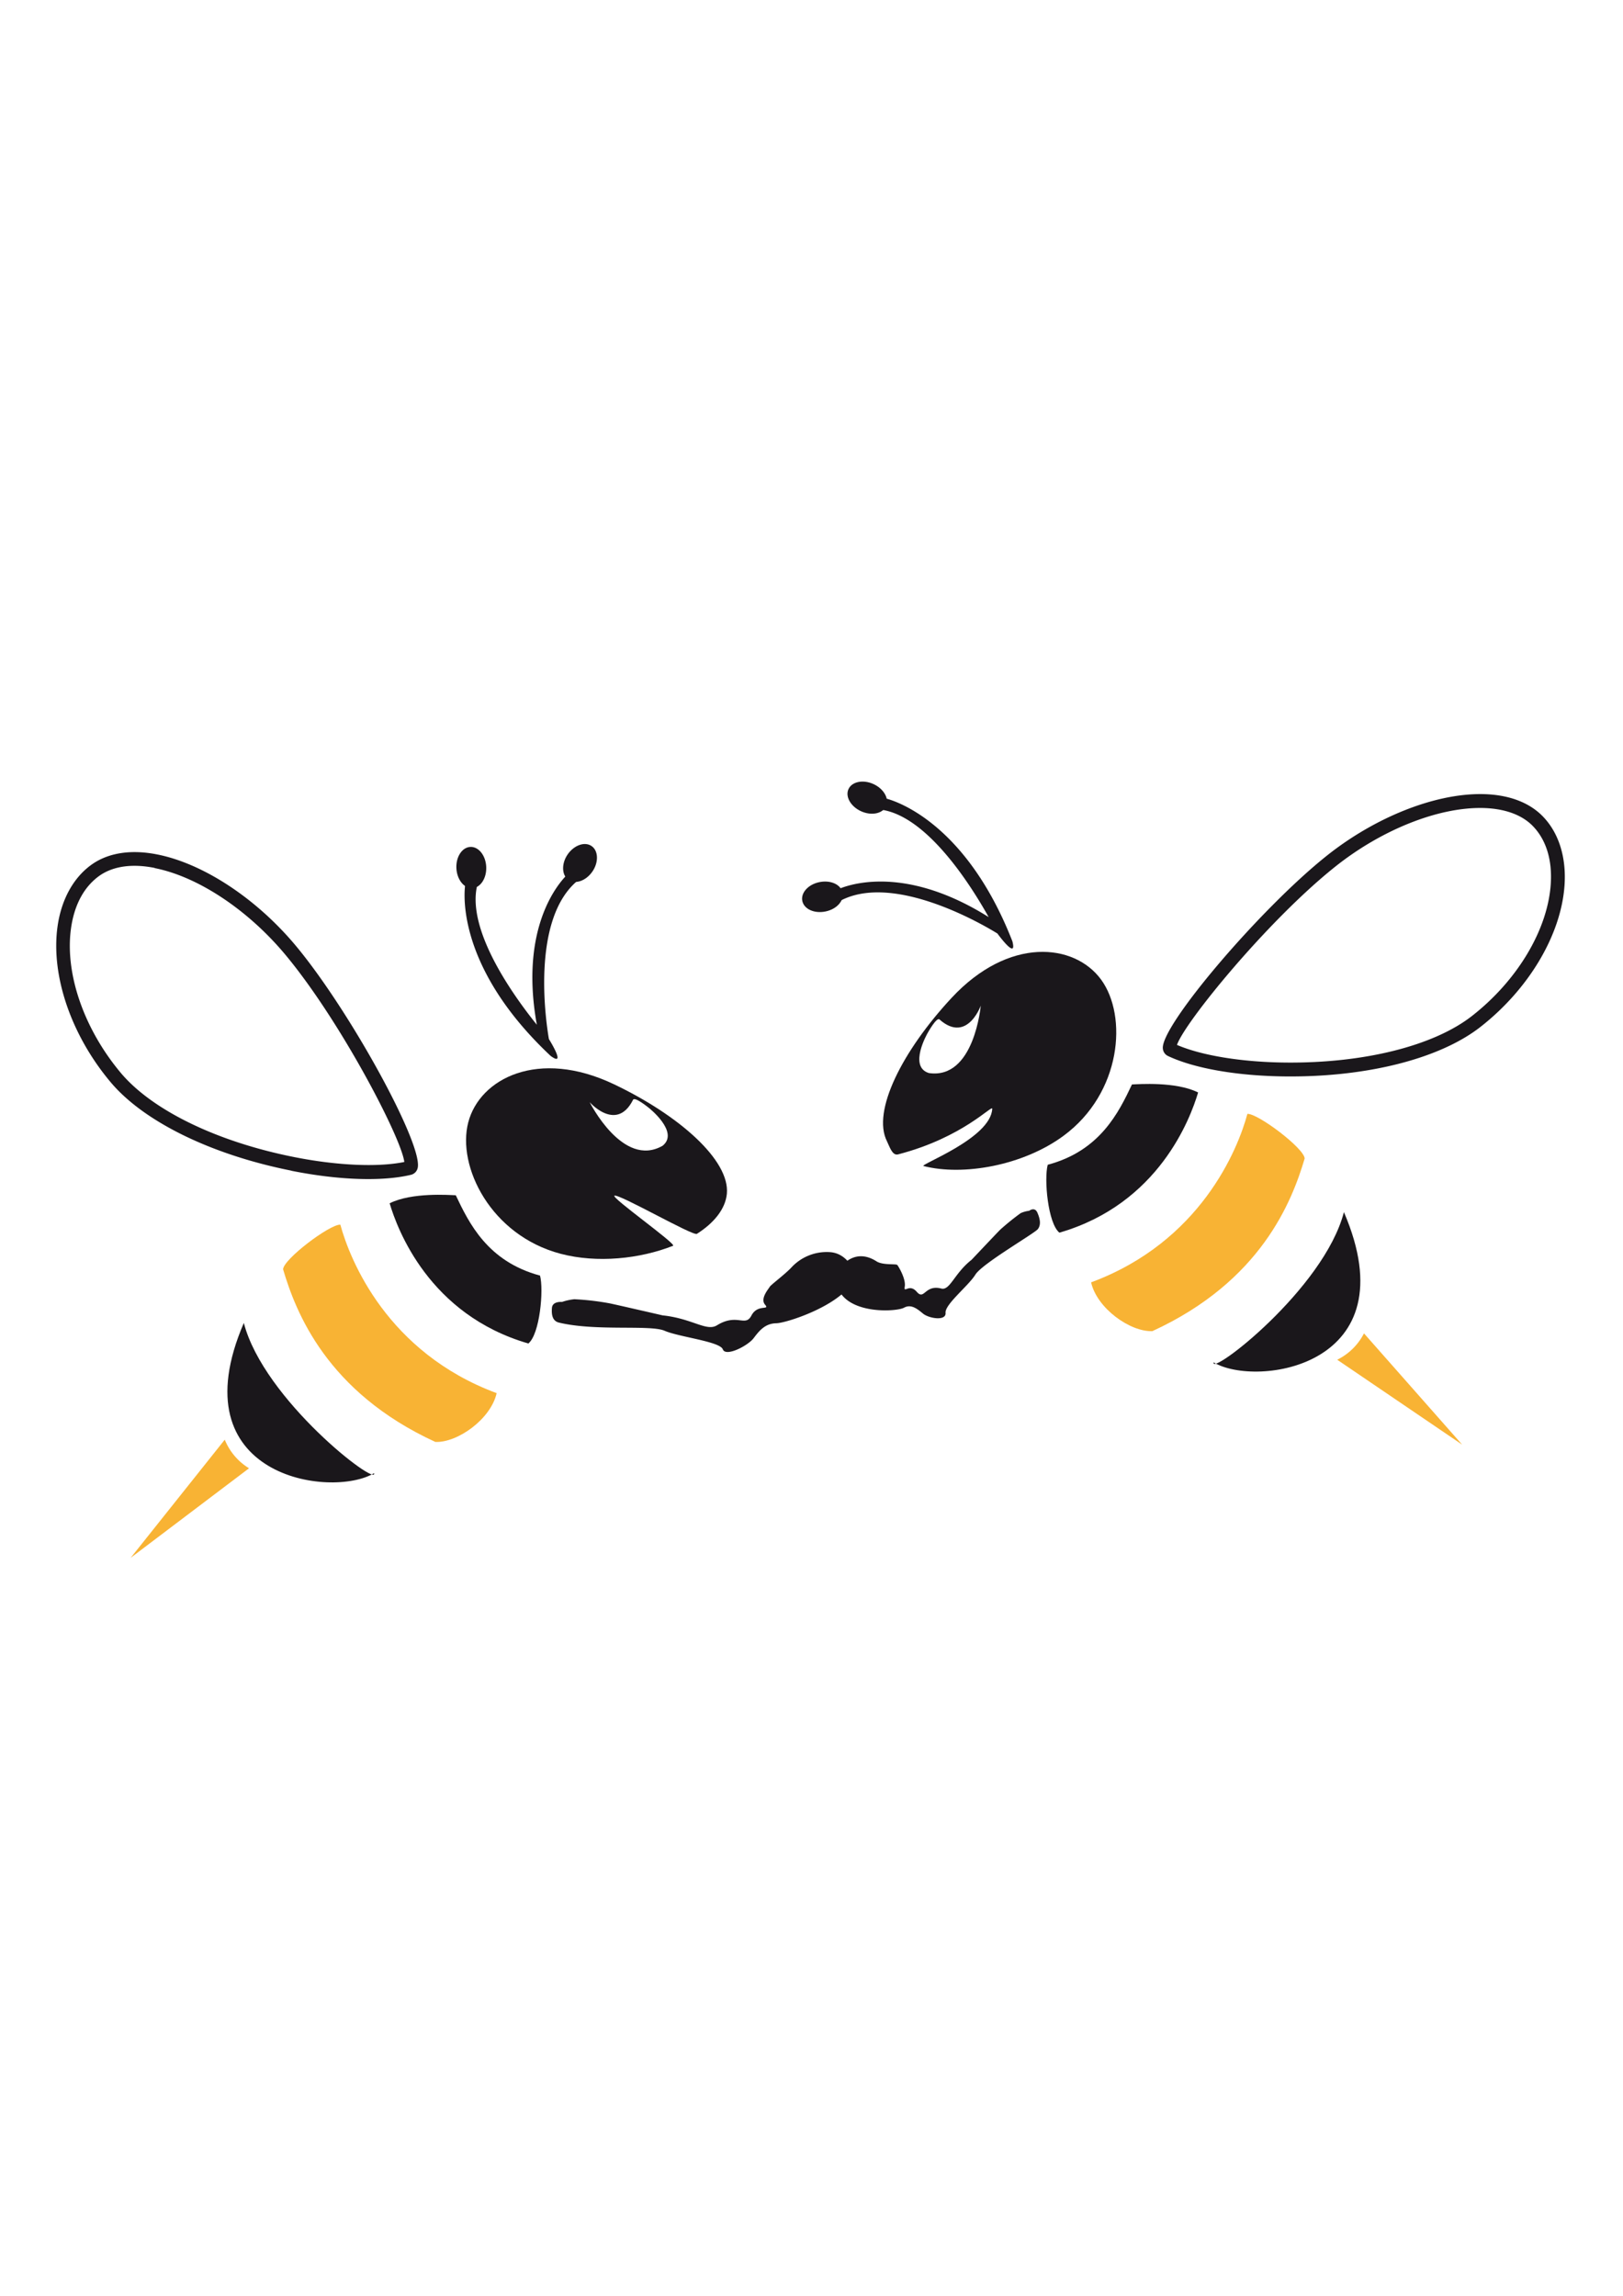 <svg id="Ebene_1" data-name="Ebene 1" xmlns="http://www.w3.org/2000/svg" viewBox="0 0 595.28 841.89"><defs><style>.cls-1{fill:#1a171b;}.cls-2{fill:#f8b334;}</style></defs><title>Kontakt-BieneZeichenfläche 1</title><path class="cls-1" d="M471.69,394.74c-17.76-.16-33.54-2.89-43.31-7.5a3.32,3.32,0,0,1-1.87-2.7c-.94-8.21,35.54-51.14,60.05-70.68,17.7-14.12,39.47-22.81,56.8-22.66,9.67.08,17.47,2.94,22.57,8.24,5.81,6,8.62,15,7.9,25.25-1.25,18.07-13,37.93-30.78,51.85-14.87,11.66-41.55,18.46-71.37,18.2Zm71.64-98.45c-16.24-.14-36.79,8.12-53.64,21.56-24.86,19.82-55.22,57.13-58,65.33,9.13,3.93,23.93,6.33,40,6.47h0c28.72.26,54.23-6.15,68.24-17.12,16.63-13,27.68-31.52,28.84-48.19.62-8.91-1.63-16.29-6.49-21.35-4.13-4.3-10.71-6.62-19-6.7Z"/><path class="cls-1" d="M309,327.22c.71,3-2,6.11-6.09,7s-7.9-.74-8.61-3.71,2-6.11,6.11-7S308.31,324.27,309,327.22Z"/><path class="cls-1" d="M325,295.61c-1.23,2.76-5.33,3.62-9.14,1.9s-5.9-5.34-4.67-8.1,5.32-3.63,9.13-1.91S326.22,292.85,325,295.61Z"/><path class="cls-1" d="M324.61,292.74a5.82,5.82,0,0,0-1.07,4.23c16.76,2.67,32.52,27.6,39.08,39.34-34.57-21.71-56.21-9.75-56.21-9.75s-.1,2.63,1.37,4c19.93-11.14,53.84,9.16,58.05,11.77v0s7.34,10.12,5.5,2.88C353.07,298.47,324.61,292.74,324.61,292.74Z"/><path class="cls-2" d="M457.52,408.46c3.9-.15,20.87,12.67,21,16.38-4.67,15.75-16,45-55.85,63.3-8.12.34-20.33-8.35-22.48-17.89C440.28,455.39,454,421.56,457.52,408.46Z"/><path class="cls-1" d="M415.18,397.68c2.32-.09,16.11-1.14,24.26,2.94-2.81,9.47-14.43,40.86-50.88,51.41-4.22-3.42-5.68-19.69-4.28-24.9C403.56,422,410.36,407.82,415.18,397.68Z"/><path class="cls-1" d="M492.92,444.5c-7.35,28.24-49.2,60.3-47.78,55.1C460.66,509,517.33,501.22,492.92,444.5Z"/><path class="cls-1" d="M403.86,359.23c-9.84-13.44-33.93-15.78-54.82,6.68-18.08,19.44-29.3,41.58-23.73,52.59.94,1.86,1.92,5.38,4.06,4.83,23.88-6.19,34.64-18.43,34.56-16.73-.51,10.89-27.05,20.57-25.17,21,14.49,3.71,36.48-.15,51.33-11.1C411.38,400.8,413.64,372.61,403.86,359.23ZM340.7,393.5c-7.64-2.33-.46-14.69-.46-14.69s3.21-5.81,4.3-5c10.62,9.45,15.76-6.45,15.2-5.18C359.72,368.65,357.42,395.94,340.7,393.5Z"/><path class="cls-1" d="M106.81,429.28h0c-29.25-5.82-54-17.92-66.17-32.36-14.52-17.23-22-39.08-19.56-57,1.39-10.17,6-18.38,12.88-23.11,6.07-4.15,14.3-5.36,23.78-3.46,17,3.38,36.55,16.32,51,33.76,20,24.12,47,73.59,44.39,81.43a3.31,3.31,0,0,1-2.38,2.27c-10.5,2.52-26.51,2-43.93-1.49Zm-50.07-111c-8.13-1.62-15-.69-20,2.68-5.8,4-9.5,10.74-10.71,19.58-2.27,16.56,4.79,36.89,18.41,53.06C56,407.21,79.63,418.69,107.8,424.29h0c15.77,3.14,30.75,3.8,40.49,1.82-1-8.59-23.13-51.3-43.43-75.77-13.75-16.59-32.19-28.86-48.12-32Z"/><path class="cls-1" d="M208.46,322.65c2.48,1.76,6.43.39,8.79-3s2.25-7.61-.23-9.37-6.43-.39-8.79,3S206,320.91,208.46,322.65Z"/><path class="cls-1" d="M173.17,325.7c3-.1,5.34-3.59,5.17-7.77s-2.75-7.46-5.78-7.36-5.35,3.59-5.17,7.76S170.16,325.8,173.17,325.7Z"/><path class="cls-1" d="M170.66,324.26a5.82,5.82,0,0,1,4.32.59c-3.78,16.54,13.48,40.46,21.92,50.94C189.65,335.61,208.83,320,208.83,320s2.48.89,3.23,2.78c-17.77,14.34-11.59,53.37-10.73,58.26h0s6.66,10.59.63,6.17C165.35,352.81,170.66,324.26,170.66,324.26Z"/><path class="cls-2" d="M124.83,449.09c-3.9-.15-20.87,12.67-21,16.38,4.67,15.75,16,45,55.85,63.3,8.12.34,20.33-8.35,22.48-17.89C142.07,496,128.4,462.19,124.83,449.09Z"/><path class="cls-1" d="M167.17,438.32c-2.32-.09-16.11-1.14-24.26,2.94,2.81,9.46,14.43,40.86,50.88,51.41,4.22-3.43,5.68-19.69,4.28-24.9C178.79,462.6,172,448.46,167.17,438.32Z"/><path class="cls-1" d="M89.43,485.14c7.35,28.25,49.2,60.3,47.78,55.09C121.7,549.64,65,541.85,89.43,485.14Z"/><path class="cls-1" d="M205.62,459.77c13.42,3.54,29.12,1.86,41.24-2.93,1.43-.57-22.82-17.72-21.5-18.37,1.64-.8,28.8,14.88,30.24,14,6.29-4,10.46-9.12,11-14.71,1.13-12.29-17.46-28.74-41.43-40.16-27.69-13.19-49.23-2.14-53.43,14S180,453,205.62,459.77Zm10.59-55.72c-1-1,9.64,11.91,16-.78.7-1.17,5.83,3.05,5.83,3.05s11.22,8.85,5,13.83C228.4,428.58,216.22,404.06,216.22,404.06Z"/><path class="cls-1" d="M377.5,444s2-1.59,3,.71,1.37,4.42.18,6-20.41,12.63-22.94,16.72-11.21,10.9-10.93,14-6.1,2.09-8.31.25-4.38-3.53-6.95-2.12-19.22,2.55-23.82-6.31c0,0-1.11-8.11,3.17-11s8.28-1.19,10.59.3,7.18.81,7.62,1.33,3.19,5.09,2.74,7.89,1.57-1.32,4.4,1.95,2.89-2.77,9-1.2c3.18.82,4.75-5.56,11.11-10.55,0,0,9.26-9.81,10.51-11.05a92.86,92.86,0,0,1,7.5-6.06A11.24,11.24,0,0,1,377.5,444Z"/><path class="cls-1" d="M206.13,477.44s-3.48-.36-3.69,2.17.19,4.83,2.58,5.4c13.62,3.27,33.43.69,38.76,3s20.25,3.91,21.33,6.8,9.2-1.3,11.3-4.08,4.21-5.4,8.33-5.48,27-7.66,29-17.92c0,0-2.36-7.79-9.48-8.17a17.64,17.64,0,0,0-14.09,5.74c-2.4,2.52-7.52,6.32-7.86,7s-3.63,4.29-1.71,6.53-2.73-.36-5,4-5.21-1-12.63,3.57c-3.87,2.38-9-2.49-19.94-3.64,0,0-17.1-3.94-19.37-4.4a97,97,0,0,0-13-1.52A19.9,19.9,0,0,0,206.13,477.44Z"/><path class="cls-2" d="M82.44,527.94,47.92,571.27l43.42-32.84A21.92,21.92,0,0,1,82.44,527.94Z"/><path class="cls-2" d="M490.46,498.63l45.82,31.13-36-40.8A21.92,21.92,0,0,1,490.46,498.63Z"/></svg>